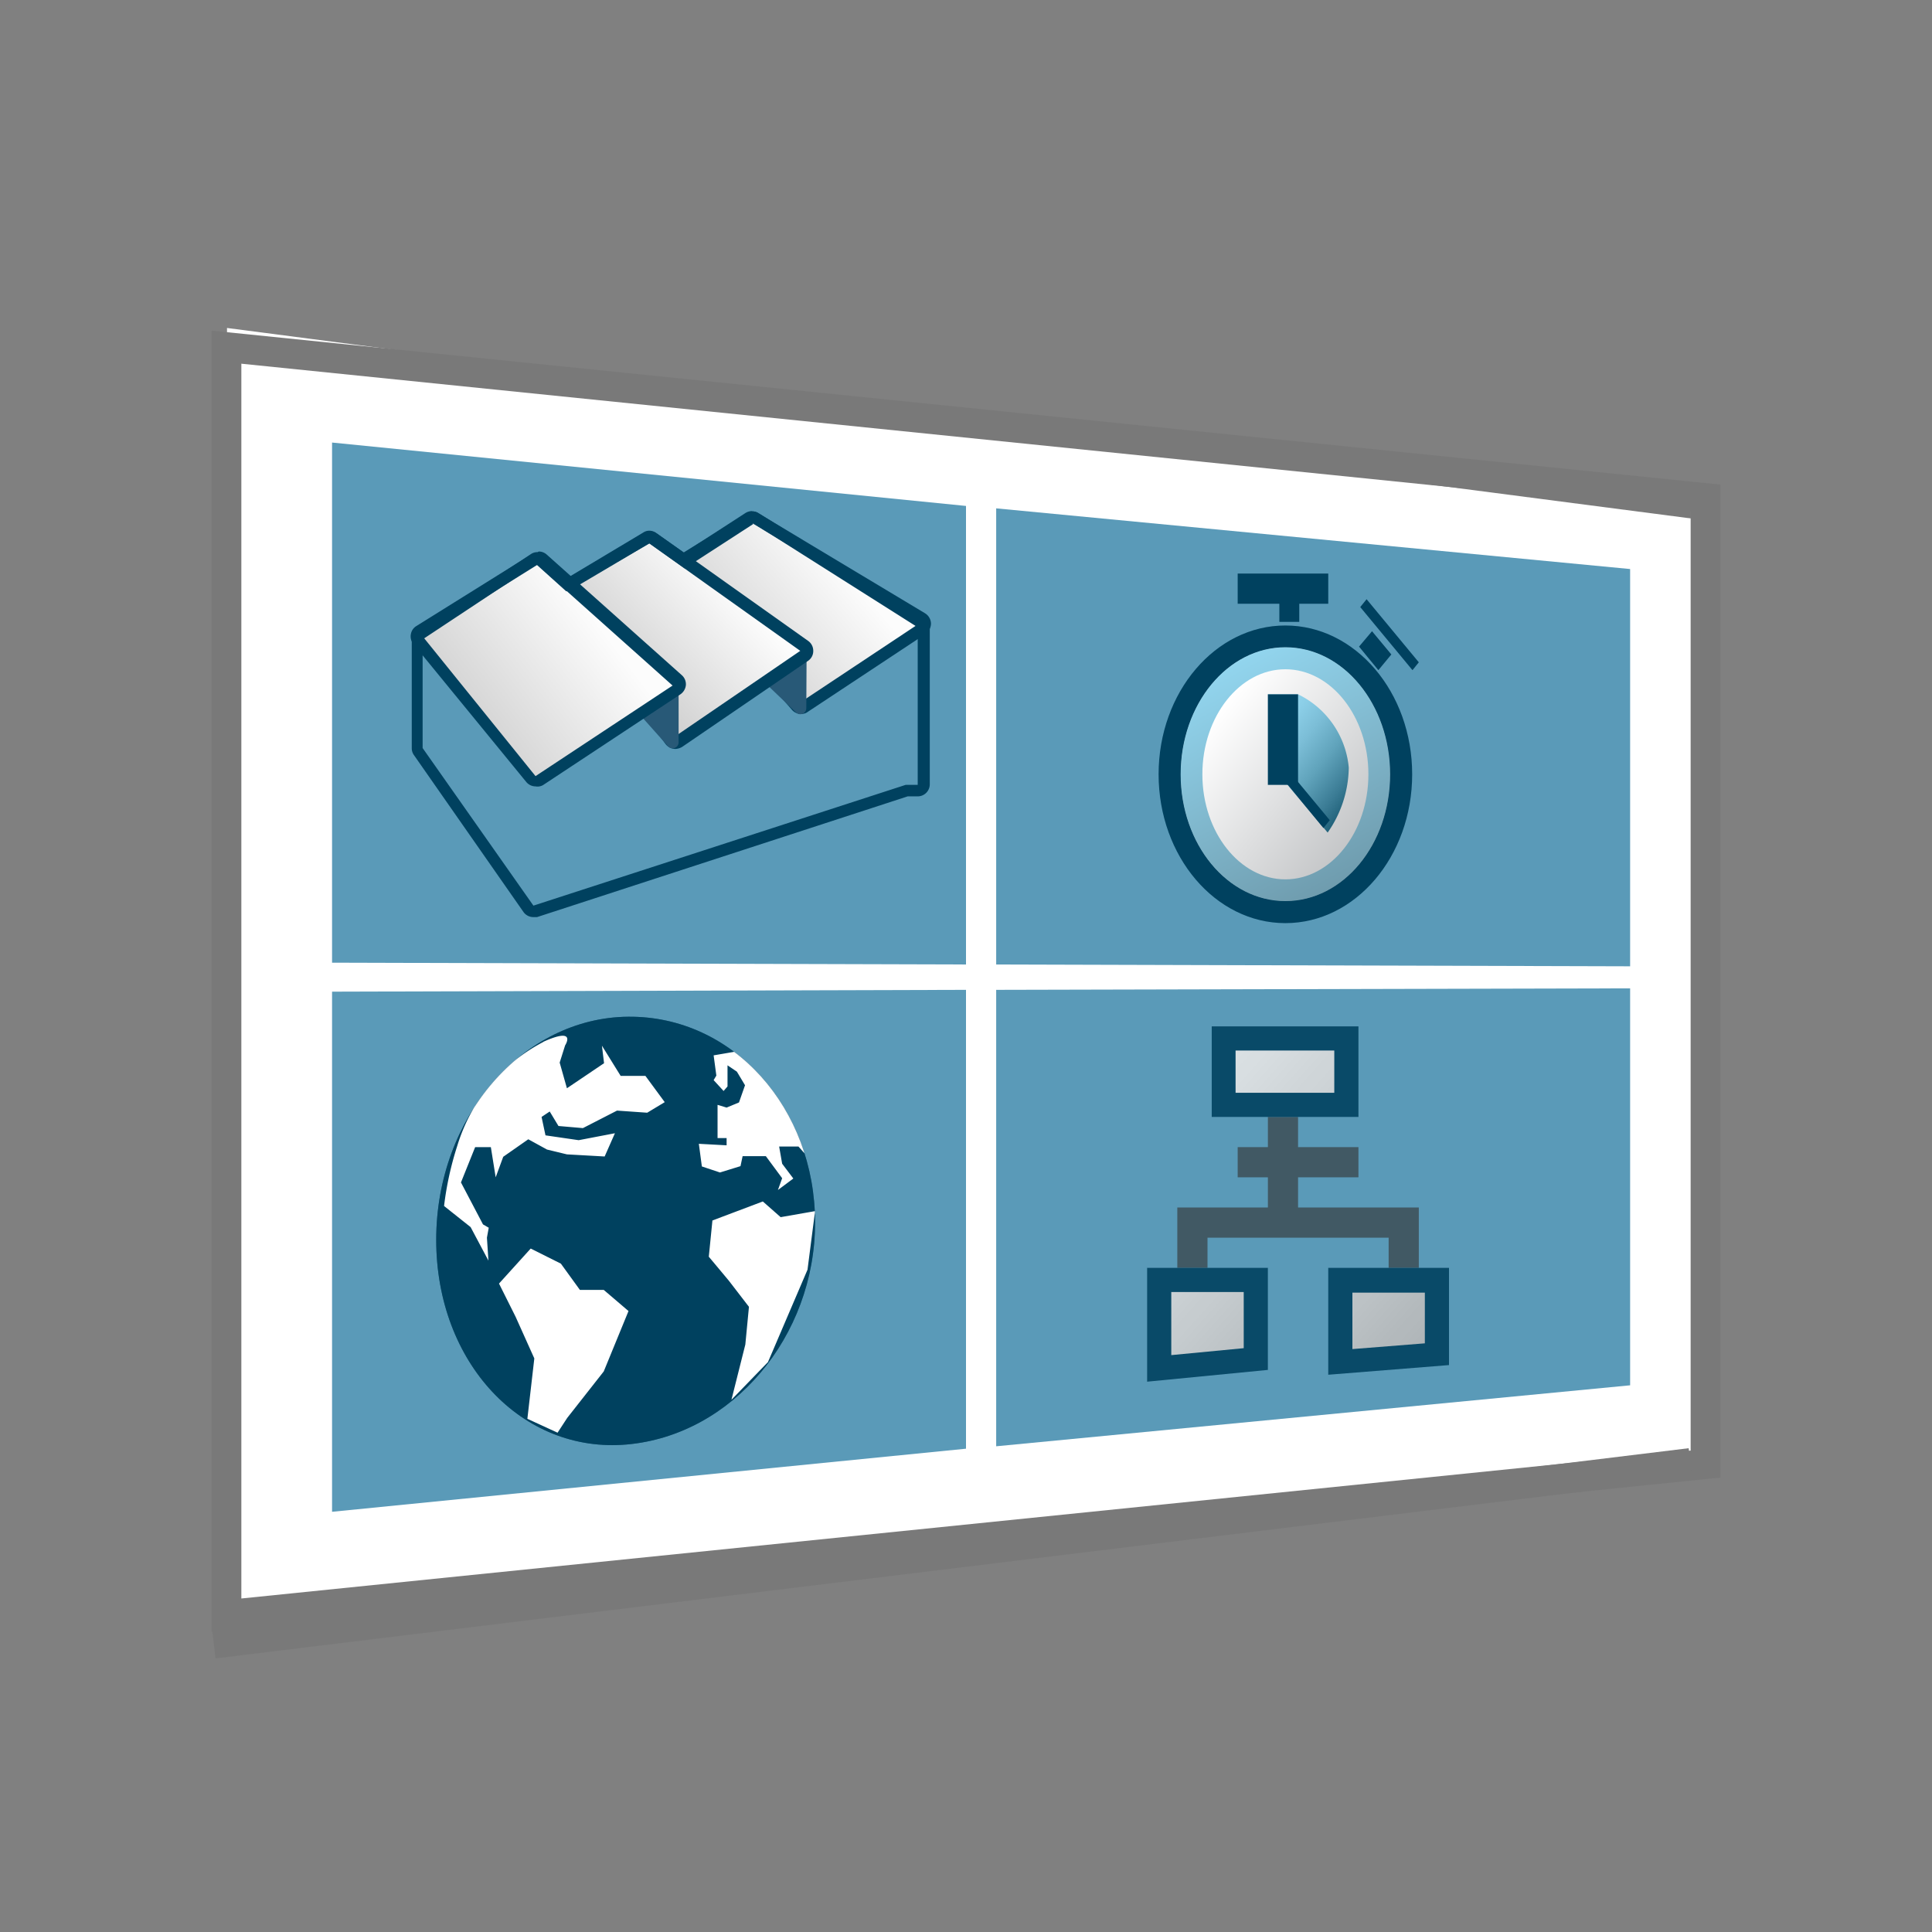 <svg id="Layer_11_copy_2" data-name="Layer 11 copy 2" xmlns="http://www.w3.org/2000/svg" xmlns:xlink="http://www.w3.org/1999/xlink" viewBox="0 0 64 64"><rect x="0" y="0" width="64" height="64" fill="#808080" stroke="none"/><defs><style>.cls-1,.cls-10,.cls-9{fill:none;}.cls-2{fill:#797979;}.cls-10,.cls-2,.cls-9{stroke:#797979;}.cls-10,.cls-2,.cls-3,.cls-9{stroke-miterlimit:10;}.cls-3,.cls-7{fill:#fff;}.cls-3{stroke:#fff;stroke-width:0.8px;}.cls-4{fill:#5a9ab8;}.cls-5{clip-path:url(#clip-path);}.cls-6{fill:#2d6d8b;}.cls-8{fill:#00415f;}.cls-9{stroke-width:0.99px;}.cls-11{fill:url(#linear-gradient);}.cls-12{fill:url(#linear-gradient-2);}.cls-13{fill:url(#linear-gradient-3);}.cls-14{opacity:0.9;}.cls-15{fill:#343434;opacity:0.7;}.cls-16{fill:url(#linear-gradient-4);}.cls-17{fill:url(#linear-gradient-5);}.cls-18{fill:url(#linear-gradient-6);}.cls-19{fill:url(#linear-gradient-7);}.cls-20{fill:#285977;stroke:#285977;stroke-linecap:round;stroke-linejoin:round;stroke-width:0.4px;}.cls-21{fill:url(#linear-gradient-8);}.cls-22{fill:url(#linear-gradient-9);}</style><clipPath id="clip-path"><path class="cls-1" d="M20.77,47.85C24.25,47.54,27,44.28,27,40.5s-2.71-6.85-6.19-6.82S14.45,37,14.45,41.07,17.29,48.16,20.77,47.85Z"/></clipPath><linearGradient id="linear-gradient" x1="40.24" y1="23.76" x2="45.8" y2="28.24" gradientUnits="userSpaceOnUse"><stop offset="0" stop-color="#fff"/><stop offset="1" stop-color="#bbbdbf"/></linearGradient><linearGradient id="linear-gradient-2" x1="40.64" y1="22.09" x2="44.52" y2="29.2" gradientUnits="userSpaceOnUse"><stop offset="0" stop-color="#92d5ee"/><stop offset="1" stop-color="#6f9cae"/></linearGradient><linearGradient id="linear-gradient-3" x1="41.84" y1="23.91" x2="45.09" y2="26.53" gradientUnits="userSpaceOnUse"><stop offset="0" stop-color="#92d5ee"/><stop offset="0.15" stop-color="#8ccfe8"/><stop offset="0.34" stop-color="#7cbed7"/><stop offset="0.57" stop-color="#60a3bb"/><stop offset="0.81" stop-color="#3b7c95"/><stop offset="1" stop-color="#185971"/></linearGradient><linearGradient id="linear-gradient-4" x1="39.94" y1="244.19" x2="48.32" y2="252.17" gradientTransform="matrix(-0.02, 0.97, -1.04, 0.01, 299.58, -7.81)" gradientUnits="userSpaceOnUse"><stop offset="0" stop-color="#f0f0f0"/><stop offset="1" stop-color="#b3b3b3"/></linearGradient><linearGradient id="linear-gradient-5" x1="36.15" y1="251.27" x2="43.86" y2="258.61" gradientTransform="matrix(0.97, 0.02, 0, 1.04, 0.06, -221.65)" xlink:href="#linear-gradient-4"/><linearGradient id="linear-gradient-6" x1="40.68" y1="249.44" x2="48.18" y2="256.58" gradientTransform="matrix(0.97, 0.02, 0, 1.04, 0.06, -221.65)" xlink:href="#linear-gradient-4"/><linearGradient id="linear-gradient-7" x1="27.78" y1="18.66" x2="21.3" y2="24.22" gradientUnits="userSpaceOnUse"><stop offset="0" stop-color="#fcfcfc"/><stop offset="1" stop-color="#b3b3b3"/></linearGradient><linearGradient id="linear-gradient-8" x1="24.07" y1="19.29" x2="18.38" y2="24.58" xlink:href="#linear-gradient-7"/><linearGradient id="linear-gradient-9" x1="19.79" y1="20.63" x2="12.29" y2="26.33" xlink:href="#linear-gradient-7"/></defs><title>14626_A33AAe__R21XArtboard 1</title><g id="Layer_7_copy_6" data-name="Layer 7 copy 6"><polygon class="cls-2" points="55.5 47.65 8.5 53 8.5 11.75 55.5 17.1 55.5 47.65"/><polygon class="cls-3" points="55.98 48.6 7.93 53.32 7.92 11.32 55.88 17.56 55.98 48.6"/><g id="Layer_17_copy_14" data-name="Layer 17 copy 14"><polygon id="R_04" data-name="R  04" class="cls-4" points="33 16.84 54 18.85 54 32.01 33 31.95 33 16.84"/><polygon id="R_03" data-name="R  03" class="cls-4" points="33 32.79 54 32.74 54 45.89 33 47.91 33 32.79"/><polygon id="R_02" data-name="R  02" class="cls-4" points="11 32.85 32 32.79 32 47.99 11 50.08 11 32.85"/><polygon class="cls-4" points="11 14.66 32 16.76 32 31.95 11 31.89 11 14.66"/></g><g id="RRR_ok-3" data-name="RRR   *** ok"><g class="cls-5"><path class="cls-6" d="M20.77,47.85C24.25,47.54,27,44.28,27,40.5s-2.71-6.85-6.19-6.82S14.45,37,14.45,41.07,17.29,48.16,20.77,47.85Z"/><path class="cls-7" d="M25.86,40.32l1.14-.2-.25,1.94-1.31,3.06-1.21,1.25.46-1.83.12-1.25-.67-.87-.66-.79.12-1.2,1.67-.63Zm-9.33,2.2.55,1.1L17.7,45l-.23,2,1,.46.32-.49L20,45.43l.82-2-.82-.7h-.79l-.63-.87-1-.5Zm1.46-8a5.77,5.77,0,0,0-2.84,3.43,10.57,10.57,0,0,0-.44,2l.88.7.59,1.11L16.13,41l.06-.33L16,40.56l-.73-1.39L15.74,38l.52,0,.16,1,.25-.68.83-.58.62.34.66.16,1.25.07.34-.77-1.2.23-1.1-.16L17.94,37l.27-.18.29.48.81.07,1.13-.58,1,.07.58-.35-.64-.87h-.82l-.62-1,.07.58-1.23.83-.24-.85.18-.57S19.13,34,18,34.51Zm5.16,3.37.1.75.6.2.68-.21.07-.33h.77l.54.73-.14.39.51-.38-.37-.49-.1-.57.64,0,.57.64L27,39l.33.16a8.41,8.41,0,0,0-1.21-2.61,11.07,11.07,0,0,0-1.78-1.71l-.7.12.09.67-.09.15.33.36.13-.15v-.7l.31.21.27.45-.2.57-.41.17-.3-.09,0,.55,0,.55.3,0,0,.24Z"/></g></g><g id="RRR_ok-4" data-name="RRR   *** ok"><g class="cls-5"><path class="cls-8" d="M20.77,47.85C24.25,47.54,27,44.28,27,40.5s-2.71-6.85-6.19-6.82S14.45,37,14.45,41.07,17.29,48.16,20.77,47.85Z"/><path class="cls-7" d="M25.86,40.32l1.14-.2-.25,1.94-1.31,3.06-1.21,1.25.46-1.83.12-1.25-.67-.87-.66-.79.12-1.2,1.67-.63Zm-9.33,2.2.55,1.1L17.7,45l-.23,2,1,.46.32-.49L20,45.43l.82-2-.82-.7h-.79l-.63-.87-1-.5Zm1.46-8a5.77,5.77,0,0,0-2.84,3.43,10.57,10.57,0,0,0-.44,2l.88.7.59,1.11L16.13,41l.06-.33L16,40.56l-.73-1.39L15.74,38l.52,0,.16,1,.25-.68.83-.58.62.34.66.16,1.25.07.34-.77-1.2.23-1.1-.16L17.94,37l.27-.18.29.48.81.07,1.13-.58,1,.07.58-.35-.64-.87h-.82l-.62-1,.07.58-1.23.83-.24-.85.18-.57S19.13,34,18,34.51Zm5.16,3.37.1.75.6.2.68-.21.07-.33h.77l.54.73-.14.39.51-.38-.37-.49-.1-.57.64,0,.57.64L27,39l.33.16a8.41,8.41,0,0,0-1.21-2.61,11.07,11.07,0,0,0-1.78-1.71l-.7.12.09.67-.09.15.33.36.13-.15v-.7l.31.21.27.45-.2.57-.41.17-.3-.09,0,.55,0,.55.3,0,0,.24Z"/></g></g><polygon class="cls-9" points="56.5 48.5 7.5 53.5 7.5 11.5 56.5 16.5 56.5 48.5"/><line class="cls-10" x1="7.08" y1="54.44" x2="56" y2="48.47"/></g><path class="cls-11" d="M46.05,25.65c0-2.32-1.55-4.21-3.47-4.21s-3.47,1.89-3.47,4.21,1.55,4.2,3.47,4.2S46.05,28,46.05,25.65Z"/><path class="cls-12" d="M42.58,22.17c1.51,0,2.75,1.56,2.75,3.48s-1.24,3.48-2.75,3.48-2.75-1.56-2.75-3.48,1.24-3.48,2.75-3.48m0-.73c-1.92,0-3.47,1.89-3.47,4.21s1.55,4.2,3.47,4.2,3.47-1.88,3.47-4.2-1.55-4.21-3.47-4.21Z"/><path class="cls-8" d="M42.58,21.44c1.92,0,3.47,1.89,3.47,4.21s-1.55,4.2-3.47,4.2-3.47-1.88-3.47-4.2,1.55-4.21,3.47-4.21m0-.72c-2.32,0-4.2,2.21-4.2,4.93s1.88,4.93,4.2,4.93,4.2-2.21,4.2-4.93-1.88-4.93-4.2-4.93Z"/><path class="cls-13" d="M43,23a3,3,0,0,1,1.68,2.43,3.83,3.83,0,0,1-.7,2.15L42.65,26,42,23"/><rect class="cls-8" x="42" y="23" width="1" height="3"/><polygon class="cls-8" points="42.64 25.47 42.43 25.72 43.84 27.43 44.05 27.17 42.64 25.47"/><rect class="cls-8" x="41" y="19" width="3" height="1"/><rect class="cls-8" x="42.38" y="19.8" width="0.66" height="0.8"/><polygon class="cls-8" points="46.79 22.2 45.06 20.11 45.27 19.85 47 21.94 46.79 22.2"/><polygon class="cls-8" points="45.66 22.2 45.02 21.42 45.45 20.91 46.09 21.68 45.66 22.2"/><g class="cls-14"><polygon class="cls-15" points="46 40 43 40 43 39 45 39 45 38 43 38 43 37 42 37 42 38 41 38 41 39 42 39 42 40 39 40 39 42 40 42 40 41 43 41 46 41 46 42 47 42 47 40 46 40"/><rect class="cls-16" x="41.47" y="33.47" width="2.2" height="4.06" transform="translate(6.94 77.96) rotate(-89.82)"/><path class="cls-8" d="M44.2,34.8v1.4H40.93V34.8H44.2M45,34H40.14v3H45V34Z"/><polygon class="cls-17" points="38.4 42.4 41.6 42.4 41.6 45.02 38.4 45.33 38.4 42.4"/><path class="cls-8" d="M41.2,42.8v1.86l-2.4.23V42.8h2.4M42,42H38v3.77l4-.39V42Z"/><polygon class="cls-18" points="44.4 42.42 47.6 42.42 47.6 44.87 44.4 45.12 44.4 42.42"/><path class="cls-8" d="M47.2,42.82V44.5l-2.4.19V42.82h2.4M48,42H44v3.54l4-.32V42Z"/></g><g id="Layer_25_copy_2" data-name="Layer 25 copy 2"><path class="cls-19" d="M26.54,23.45a.19.19,0,0,1-.15-.07L22.5,18.93a.2.2,0,0,1-.05-.16.19.19,0,0,1,.09-.14l2.27-1.47a.2.2,0,0,1,.11,0,.19.19,0,0,1,.1,0l5.52,3.32a.21.21,0,0,1,.1.17.2.2,0,0,1-.09.17l-3.9,2.6A.2.2,0,0,1,26.54,23.45Z"/><path class="cls-8" d="M24.92,17.33l5.52,3.33-3.9,2.59-3.89-4.46,2.27-1.46m0-.4a.43.43,0,0,0-.22.06l-2.27,1.47a.39.39,0,0,0-.18.28.42.42,0,0,0,.1.32l3.89,4.46a.39.39,0,0,0,.3.13.34.34,0,0,0,.22-.07L30.66,21a.43.43,0,0,0,.18-.34.41.41,0,0,0-.19-.34L25.12,17a.36.36,0,0,0-.2-.06Z"/><polygon class="cls-20" points="26.52 21.57 26.51 23.46 25.38 22.38 26.52 21.57"/><path class="cls-21" d="M22.37,24.61a.21.21,0,0,1-.16-.08l-3.55-4.8a.18.18,0,0,1,0-.16.24.24,0,0,1,.09-.13l2.7-1.61a.19.19,0,0,1,.1,0,.28.28,0,0,1,.12,0l5,3.56a.2.2,0,0,1,0,.32l-4.18,2.85A.15.15,0,0,1,22.37,24.61Z"/><path class="cls-8" d="M21.51,18l5,3.56-4.17,2.85-3.55-4.8L21.51,18m0-.4a.36.36,0,0,0-.2.06l-2.7,1.61a.42.42,0,0,0-.19.26.41.41,0,0,0,.08.32l3.55,4.8a.42.42,0,0,0,.32.16.48.48,0,0,0,.23-.07l4.17-2.85a.39.39,0,0,0,.17-.33.4.4,0,0,0-.17-.33l-5-3.55a.38.38,0,0,0-.23-.08Z"/><polygon class="cls-20" points="22.28 22.69 22.28 24.59 21.21 23.39 22.28 22.69"/><path class="cls-22" d="M17.74,25.85a.21.21,0,0,1-.15-.07l-3.74-4.57a.2.2,0,0,1,0-.16.21.21,0,0,1,.1-.14l3.8-2.37a.19.19,0,0,1,.1,0,.24.24,0,0,1,.14,0l4.47,4a.2.2,0,0,1,.07.16.19.19,0,0,1-.09.15l-4.54,3A.2.2,0,0,1,17.74,25.85Z"/><path class="cls-8" d="M17.8,18.71l4.48,4-4.54,3L14,21.08l3.8-2.37m0-.4a.42.42,0,0,0-.21.06l-3.8,2.37a.39.39,0,0,0-.18.27.4.4,0,0,0,.08.32l3.74,4.57a.4.4,0,0,0,.31.15A.36.36,0,0,0,18,26l4.54-3a.42.42,0,0,0,.18-.3.4.4,0,0,0-.13-.33l-4.48-4a.39.39,0,0,0-.27-.1Z"/><path class="cls-8" d="M24.92,17.31l5.48,3.47V26L30,26,17.67,30,14,24.78v-3.6l3.76-2.49,1,.9L21.51,18l1.17.83,0,0,2.27-1.47m0-.4a.43.43,0,0,0-.22.06L22.65,18.3l-.91-.64a.38.38,0,0,0-.23-.08.36.36,0,0,0-.2.06L18.87,19.1l-.8-.71a.39.39,0,0,0-.27-.1.38.38,0,0,0-.22.07l-3.76,2.49a.4.4,0,0,0-.18.33v3.6a.39.39,0,0,0,.07.23l3.63,5.2a.4.4,0,0,0,.33.17l.12,0,12.28-4,.35,0a.4.4,0,0,0,.38-.4V20.78a.4.4,0,0,0-.19-.34L25.13,17a.39.39,0,0,0-.21-.06Z"/></g></svg>